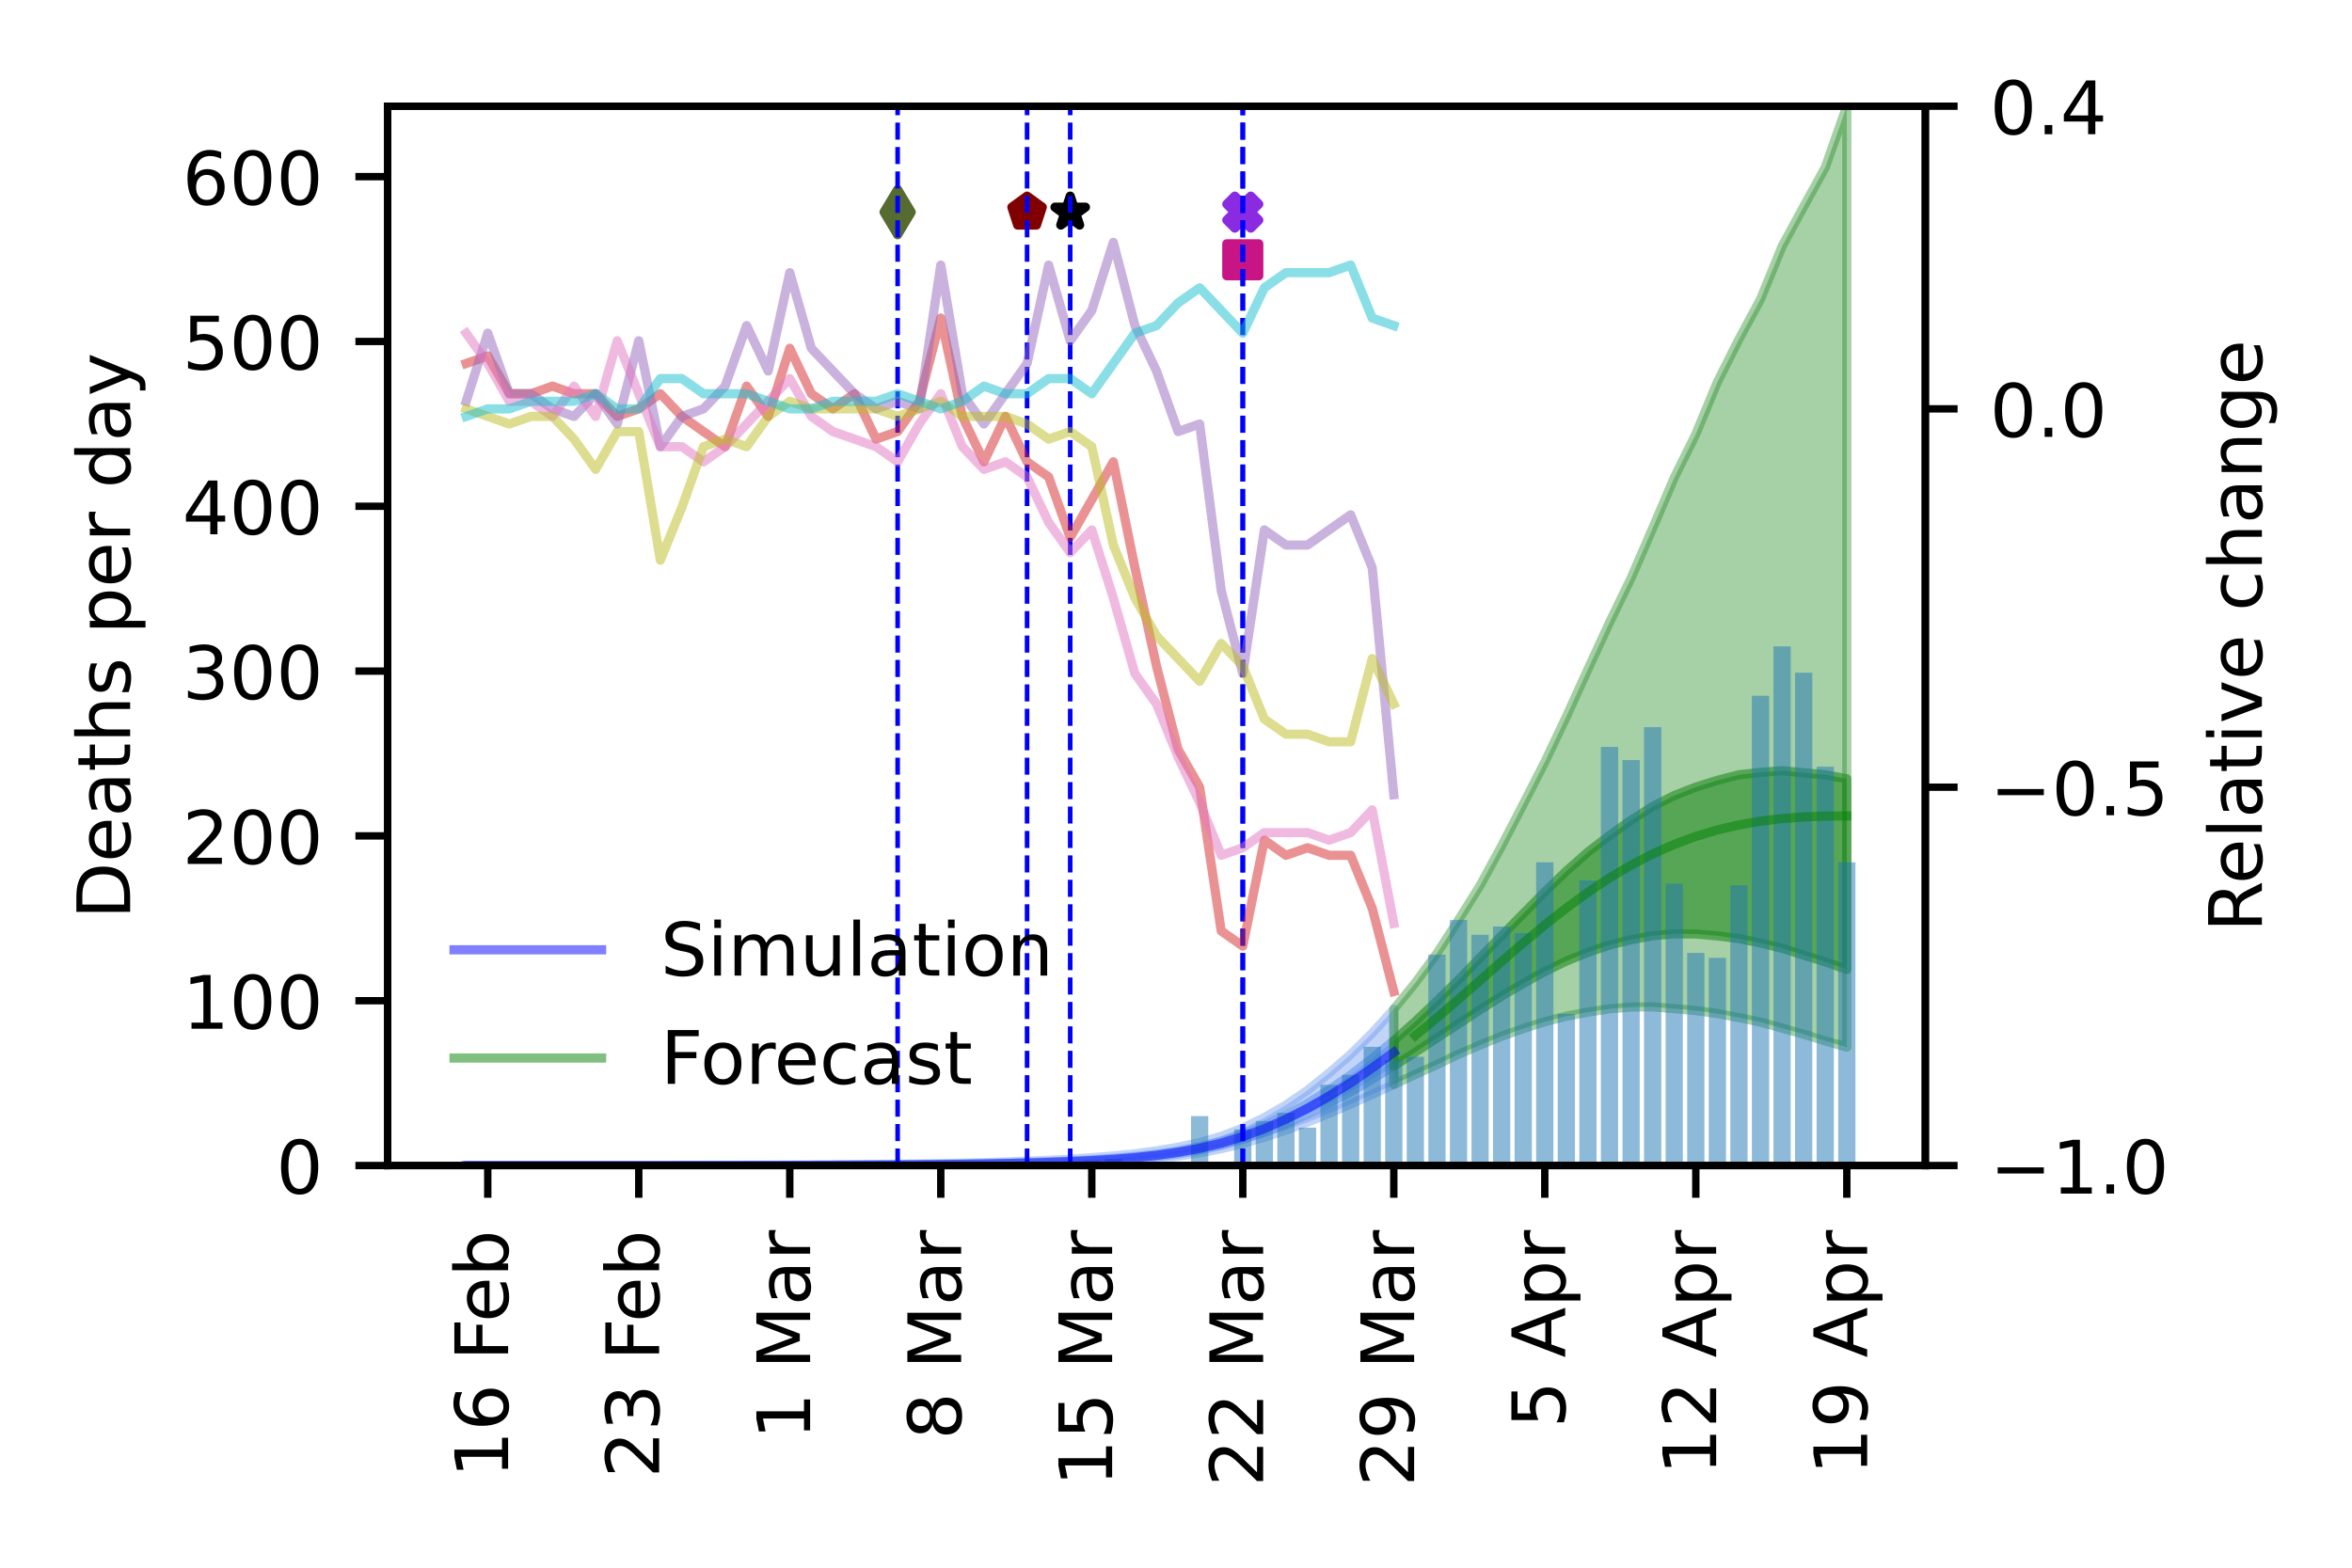 <?xml version="1.0" encoding="utf-8" standalone="no"?>
<!DOCTYPE svg PUBLIC "-//W3C//DTD SVG 1.1//EN"
  "http://www.w3.org/Graphics/SVG/1.1/DTD/svg11.dtd">
<!-- Created with matplotlib (https://matplotlib.org/) -->
<svg height="170.079pt" version="1.1" viewBox="0 0 255.118 170.079" width="255.118pt" xmlns="http://www.w3.org/2000/svg" xmlns:xlink="http://www.w3.org/1999/xlink">
 <defs>
  <style type="text/css">
*{stroke-linecap:butt;stroke-linejoin:round;}
  </style>
 </defs>
 <g id="figure_1">
  <g id="patch_1">
   <path d="M 0 170.079 
L 255.118 170.079 
L 255.118 0 
L 0 0 
z
" style="fill:#ffffff;"/>
  </g>
  <g id="axes_1">
   <g id="patch_2">
    <path d="M 42.05 126.449 
L 208.838 126.449 
L 208.838 11.52 
L 42.05 11.52 
z
" style="fill:#ffffff;"/>
   </g>
   <g id="PolyCollection_1">
    <defs>
     <path d="M 50.567 -43.63 
L 50.567 -43.63 
L 52.907 -43.63 
L 55.247 -43.63 
L 57.587 -43.63 
L 59.927 -43.63 
L 62.267 -43.63 
L 64.607 -43.63 
L 66.947 -43.63 
L 69.286 -43.631 
L 71.626 -43.631 
L 73.966 -43.631 
L 76.306 -43.632 
L 78.646 -43.632 
L 80.986 -43.633 
L 83.326 -43.634 
L 85.666 -43.635 
L 88.006 -43.637 
L 90.346 -43.639 
L 92.685 -43.642 
L 95.025 -43.647 
L 97.365 -43.653 
L 99.705 -43.661 
L 102.045 -43.671 
L 104.385 -43.685 
L 106.725 -43.704 
L 109.065 -43.728 
L 111.405 -43.761 
L 113.745 -43.805 
L 116.084 -43.861 
L 118.424 -43.938 
L 120.764 -44.04 
L 123.104 -44.183 
L 125.444 -44.375 
L 127.784 -44.647 
L 130.124 -45.002 
L 132.464 -45.456 
L 134.804 -46.027 
L 137.144 -46.7 
L 139.483 -47.472 
L 141.823 -48.333 
L 144.163 -49.29 
L 146.503 -50.293 
L 148.843 -51.356 
L 151.183 -52.423 
L 151.183 -60.584 
L 151.183 -60.584 
L 148.843 -58.004 
L 146.503 -55.692 
L 144.163 -53.661 
L 141.823 -51.788 
L 139.483 -50.194 
L 137.144 -48.833 
L 134.804 -47.692 
L 132.464 -46.797 
L 130.124 -46.124 
L 127.784 -45.615 
L 125.444 -45.221 
L 123.104 -44.909 
L 120.764 -44.669 
L 118.424 -44.481 
L 116.084 -44.324 
L 113.745 -44.2 
L 111.405 -44.102 
L 109.065 -44.019 
L 106.725 -43.949 
L 104.385 -43.893 
L 102.045 -43.845 
L 99.705 -43.806 
L 97.365 -43.774 
L 95.025 -43.748 
L 92.685 -43.726 
L 90.346 -43.709 
L 88.006 -43.694 
L 85.666 -43.682 
L 83.326 -43.672 
L 80.986 -43.663 
L 78.646 -43.656 
L 76.306 -43.65 
L 73.966 -43.645 
L 71.626 -43.64 
L 69.286 -43.637 
L 66.947 -43.635 
L 64.607 -43.633 
L 62.267 -43.631 
L 59.927 -43.631 
L 57.587 -43.63 
L 55.247 -43.63 
L 52.907 -43.63 
L 50.567 -43.63 
z
" id="m528a146e9a" style="stroke:#6495ed;stroke-opacity:0.4;"/>
    </defs>
    <g clip-path="url(#pc5983ab93c)">
     <use style="fill:#6495ed;fill-opacity:0.4;stroke:#6495ed;stroke-opacity:0.4;" x="0" xlink:href="#m528a146e9a" y="170.079"/>
    </g>
   </g>
   <g id="PolyCollection_2">
    <defs>
     <path d="M 50.567 -43.63 
L 50.567 -43.63 
L 52.907 -43.63 
L 55.247 -43.63 
L 57.587 -43.63 
L 59.927 -43.63 
L 62.267 -43.63 
L 64.607 -43.631 
L 66.947 -43.631 
L 69.286 -43.631 
L 71.626 -43.632 
L 73.966 -43.633 
L 76.306 -43.634 
L 78.646 -43.635 
L 80.986 -43.637 
L 83.326 -43.639 
L 85.666 -43.642 
L 88.006 -43.646 
L 90.346 -43.65 
L 92.685 -43.656 
L 95.025 -43.664 
L 97.365 -43.674 
L 99.705 -43.687 
L 102.045 -43.704 
L 104.385 -43.725 
L 106.725 -43.753 
L 109.065 -43.788 
L 111.405 -43.834 
L 113.745 -43.893 
L 116.084 -43.968 
L 118.424 -44.065 
L 120.764 -44.192 
L 123.104 -44.36 
L 125.444 -44.588 
L 127.784 -44.892 
L 130.124 -45.3 
L 132.464 -45.815 
L 134.804 -46.472 
L 137.144 -47.256 
L 139.483 -48.172 
L 141.823 -49.221 
L 144.163 -50.379 
L 146.503 -51.629 
L 148.843 -52.987 
L 151.183 -54.428 
L 151.183 -57.177 
L 151.183 -57.177 
L 148.843 -55.257 
L 146.503 -53.455 
L 144.163 -51.827 
L 141.823 -50.373 
L 139.483 -49.085 
L 137.144 -47.965 
L 134.804 -47.022 
L 132.464 -46.265 
L 130.124 -45.673 
L 127.784 -45.21 
L 125.444 -44.862 
L 123.104 -44.599 
L 120.764 -44.398 
L 118.424 -44.244 
L 116.084 -44.121 
L 113.745 -44.024 
L 111.405 -43.945 
L 109.065 -43.883 
L 106.725 -43.832 
L 104.385 -43.792 
L 102.045 -43.759 
L 99.705 -43.733 
L 97.365 -43.712 
L 95.025 -43.695 
L 92.685 -43.682 
L 90.346 -43.671 
L 88.006 -43.663 
L 85.666 -43.656 
L 83.326 -43.651 
L 80.986 -43.646 
L 78.646 -43.642 
L 76.306 -43.639 
L 73.966 -43.637 
L 71.626 -43.635 
L 69.286 -43.633 
L 66.947 -43.632 
L 64.607 -43.631 
L 62.267 -43.631 
L 59.927 -43.63 
L 57.587 -43.63 
L 55.247 -43.63 
L 52.907 -43.63 
L 50.567 -43.63 
z
" id="ma6f7708334" style="stroke:#6495ed;stroke-opacity:0.6;"/>
    </defs>
    <g clip-path="url(#pc5983ab93c)">
     <use style="fill:#6495ed;fill-opacity:0.6;stroke:#6495ed;stroke-opacity:0.6;" x="0" xlink:href="#ma6f7708334" y="170.079"/>
    </g>
   </g>
   <g id="PolyCollection_3">
    <defs>
     <path d="M 151.183 -60.584 
L 151.183 -52.423 
L 153.523 -53.519 
L 155.863 -54.576 
L 158.203 -55.705 
L 160.543 -56.705 
L 162.882 -57.655 
L 165.222 -58.493 
L 167.562 -59.232 
L 169.902 -59.837 
L 172.242 -60.267 
L 174.582 -60.635 
L 176.922 -60.823 
L 179.262 -60.85 
L 181.602 -60.643 
L 183.942 -60.443 
L 186.281 -60.124 
L 188.621 -59.672 
L 190.961 -59.189 
L 193.301 -58.54 
L 195.641 -57.875 
L 197.981 -57.15 
L 200.321 -56.472 
L 200.321 -158.559 
L 200.321 -158.559 
L 197.981 -151.912 
L 195.641 -147.661 
L 193.301 -143.348 
L 190.961 -137.615 
L 188.621 -133.277 
L 186.281 -128.626 
L 183.942 -122.982 
L 181.602 -118.246 
L 179.262 -112.766 
L 176.922 -107.361 
L 174.582 -102.54 
L 172.242 -97.472 
L 169.902 -92.332 
L 167.562 -87.396 
L 165.222 -82.827 
L 162.882 -78.308 
L 160.543 -74.007 
L 158.203 -70.268 
L 155.863 -66.645 
L 153.523 -63.463 
L 151.183 -60.584 
z
" id="m2ee51c3cb5" style="stroke:#228b22;stroke-opacity:0.4;"/>
    </defs>
    <g clip-path="url(#pc5983ab93c)">
     <use style="fill:#228b22;fill-opacity:0.4;stroke:#228b22;stroke-opacity:0.4;" x="0" xlink:href="#m2ee51c3cb5" y="170.079"/>
    </g>
   </g>
   <g id="PolyCollection_4">
    <defs>
     <path d="M 151.183 -57.177 
L 151.183 -54.428 
L 153.523 -55.929 
L 155.863 -57.467 
L 158.203 -58.999 
L 160.543 -60.539 
L 162.882 -62.016 
L 165.222 -63.382 
L 167.562 -64.677 
L 169.902 -65.817 
L 172.242 -66.761 
L 174.582 -67.555 
L 176.922 -68.129 
L 179.262 -68.562 
L 181.602 -68.772 
L 183.942 -68.753 
L 186.281 -68.547 
L 188.621 -68.248 
L 190.961 -67.774 
L 193.301 -67.201 
L 195.641 -66.454 
L 197.981 -65.734 
L 200.321 -64.901 
L 200.321 -85.592 
L 200.321 -85.592 
L 197.981 -86.017 
L 195.641 -86.237 
L 193.301 -86.462 
L 190.961 -86.281 
L 188.621 -86.025 
L 186.281 -85.42 
L 183.942 -84.686 
L 181.602 -83.773 
L 179.262 -82.579 
L 176.922 -81.104 
L 174.582 -79.442 
L 172.242 -77.643 
L 169.902 -75.578 
L 167.562 -73.321 
L 165.222 -70.95 
L 162.882 -68.576 
L 160.543 -66.178 
L 158.203 -63.772 
L 155.863 -61.478 
L 153.523 -59.261 
L 151.183 -57.177 
z
" id="mf639e495dc" style="stroke:#228b22;stroke-opacity:0.6;"/>
    </defs>
    <g clip-path="url(#pc5983ab93c)">
     <use style="fill:#228b22;fill-opacity:0.6;stroke:#228b22;stroke-opacity:0.6;" x="0" xlink:href="#mf639e495dc" y="170.079"/>
    </g>
   </g>
   <g id="PathCollection_1">
    <defs>
     <path d="M -0.866 1.732 
L 0 0.866 
L 0.866 1.732 
L 1.732 0.866 
L 0.866 0 
L 1.732 -0.866 
L 0.866 -1.732 
L 0 -0.866 
L -0.866 -1.732 
L -1.732 -0.866 
L -0.866 0 
L -1.732 0.866 
z
" id="md5bd7c14bd" style="stroke:#8a2be2;"/>
    </defs>
    <g clip-path="url(#pc5983ab93c)">
     <use style="fill:#8a2be2;stroke:#8a2be2;" x="134.804" xlink:href="#md5bd7c14bd" y="23.013"/>
    </g>
   </g>
   <g id="PathCollection_2">
    <defs>
     <path d="M 0 -1.732 
L -0.389 -0.535 
L -1.647 -0.535 
L -0.629 0.204 
L -1.018 1.401 
L -0 0.662 
L 1.018 1.401 
L 0.629 0.204 
L 1.647 -0.535 
L 0.389 -0.535 
z
" id="me3cb78ef6f" style="stroke:#000000;"/>
    </defs>
    <g clip-path="url(#pc5983ab93c)">
     <use style="stroke:#000000;" x="116.084" xlink:href="#me3cb78ef6f" y="23.013"/>
    </g>
   </g>
   <g id="PathCollection_3">
    <defs>
     <path d="M -1.732 1.732 
L 1.732 1.732 
L 1.732 -1.732 
L -1.732 -1.732 
z
" id="mec55d3d45b" style="stroke:#c71585;"/>
    </defs>
    <g clip-path="url(#pc5983ab93c)">
     <use style="fill:#c71585;stroke:#c71585;" x="134.804" xlink:href="#mec55d3d45b" y="28.185"/>
    </g>
   </g>
   <g id="PathCollection_4">
    <defs>
     <path d="M 0 -1.732 
L -1.647 -0.535 
L -1.018 1.401 
L 1.018 1.401 
L 1.647 -0.535 
z
" id="m89afcd08a5" style="stroke:#800000;"/>
    </defs>
    <g clip-path="url(#pc5983ab93c)">
     <use style="fill:#800000;stroke:#800000;" x="111.405" xlink:href="#m89afcd08a5" y="23.013"/>
    </g>
   </g>
   <g id="PathCollection_5">
    <defs>
     <path d="M -0 2.449 
L 1.47 0 
L 0 -2.449 
L -1.47 -0 
z
" id="m6512e64275" style="stroke:#556b2f;"/>
    </defs>
    <g clip-path="url(#pc5983ab93c)">
     <use style="fill:#556b2f;stroke:#556b2f;" x="97.365" xlink:href="#m6512e64275" y="23.013"/>
    </g>
   </g>
   <g id="patch_3">
    <path clip-path="url(#pc5983ab93c)" d="M 49.631 126.449 
L 51.503 126.449 
L 51.503 126.449 
L 49.631 126.449 
z
" style="fill:#1f77b4;opacity:0.5;"/>
   </g>
   <g id="patch_4">
    <path clip-path="url(#pc5983ab93c)" d="M 51.971 126.449 
L 53.843 126.449 
L 53.843 126.449 
L 51.971 126.449 
z
" style="fill:#1f77b4;opacity:0.5;"/>
   </g>
   <g id="patch_5">
    <path clip-path="url(#pc5983ab93c)" d="M 54.311 126.449 
L 56.183 126.449 
L 56.183 126.449 
L 54.311 126.449 
z
" style="fill:#1f77b4;opacity:0.5;"/>
   </g>
   <g id="patch_6">
    <path clip-path="url(#pc5983ab93c)" d="M 56.651 126.449 
L 58.523 126.449 
L 58.523 126.449 
L 56.651 126.449 
z
" style="fill:#1f77b4;opacity:0.5;"/>
   </g>
   <g id="patch_7">
    <path clip-path="url(#pc5983ab93c)" d="M 58.991 126.449 
L 60.863 126.449 
L 60.863 126.449 
L 58.991 126.449 
z
" style="fill:#1f77b4;opacity:0.5;"/>
   </g>
   <g id="patch_8">
    <path clip-path="url(#pc5983ab93c)" d="M 61.331 126.449 
L 63.203 126.449 
L 63.203 126.449 
L 61.331 126.449 
z
" style="fill:#1f77b4;opacity:0.5;"/>
   </g>
   <g id="patch_9">
    <path clip-path="url(#pc5983ab93c)" d="M 63.671 126.449 
L 65.543 126.449 
L 65.543 126.449 
L 63.671 126.449 
z
" style="fill:#1f77b4;opacity:0.5;"/>
   </g>
   <g id="patch_10">
    <path clip-path="url(#pc5983ab93c)" d="M 66.011 126.449 
L 67.883 126.449 
L 67.883 126.449 
L 66.011 126.449 
z
" style="fill:#1f77b4;opacity:0.5;"/>
   </g>
   <g id="patch_11">
    <path clip-path="url(#pc5983ab93c)" d="M 68.35 126.449 
L 70.222 126.449 
L 70.222 126.449 
L 68.35 126.449 
z
" style="fill:#1f77b4;opacity:0.5;"/>
   </g>
   <g id="patch_12">
    <path clip-path="url(#pc5983ab93c)" d="M 70.69 126.449 
L 72.562 126.449 
L 72.562 126.449 
L 70.69 126.449 
z
" style="fill:#1f77b4;opacity:0.5;"/>
   </g>
   <g id="patch_13">
    <path clip-path="url(#pc5983ab93c)" d="M 73.03 126.449 
L 74.902 126.449 
L 74.902 126.449 
L 73.03 126.449 
z
" style="fill:#1f77b4;opacity:0.5;"/>
   </g>
   <g id="patch_14">
    <path clip-path="url(#pc5983ab93c)" d="M 75.37 126.449 
L 77.242 126.449 
L 77.242 126.449 
L 75.37 126.449 
z
" style="fill:#1f77b4;opacity:0.5;"/>
   </g>
   <g id="patch_15">
    <path clip-path="url(#pc5983ab93c)" d="M 77.71 126.449 
L 79.582 126.449 
L 79.582 126.449 
L 77.71 126.449 
z
" style="fill:#1f77b4;opacity:0.5;"/>
   </g>
   <g id="patch_16">
    <path clip-path="url(#pc5983ab93c)" d="M 80.05 126.449 
L 81.922 126.449 
L 81.922 126.449 
L 80.05 126.449 
z
" style="fill:#1f77b4;opacity:0.5;"/>
   </g>
   <g id="patch_17">
    <path clip-path="url(#pc5983ab93c)" d="M 82.39 126.449 
L 84.262 126.449 
L 84.262 126.449 
L 82.39 126.449 
z
" style="fill:#1f77b4;opacity:0.5;"/>
   </g>
   <g id="patch_18">
    <path clip-path="url(#pc5983ab93c)" d="M 84.73 126.449 
L 86.602 126.449 
L 86.602 126.449 
L 84.73 126.449 
z
" style="fill:#1f77b4;opacity:0.5;"/>
   </g>
   <g id="patch_19">
    <path clip-path="url(#pc5983ab93c)" d="M 87.07 126.449 
L 88.942 126.449 
L 88.942 126.449 
L 87.07 126.449 
z
" style="fill:#1f77b4;opacity:0.5;"/>
   </g>
   <g id="patch_20">
    <path clip-path="url(#pc5983ab93c)" d="M 89.41 126.449 
L 91.282 126.449 
L 91.282 126.449 
L 89.41 126.449 
z
" style="fill:#1f77b4;opacity:0.5;"/>
   </g>
   <g id="patch_21">
    <path clip-path="url(#pc5983ab93c)" d="M 91.749 126.449 
L 93.621 126.449 
L 93.621 126.449 
L 91.749 126.449 
z
" style="fill:#1f77b4;opacity:0.5;"/>
   </g>
   <g id="patch_22">
    <path clip-path="url(#pc5983ab93c)" d="M 94.089 126.449 
L 95.961 126.449 
L 95.961 126.449 
L 94.089 126.449 
z
" style="fill:#1f77b4;opacity:0.5;"/>
   </g>
   <g id="patch_23">
    <path clip-path="url(#pc5983ab93c)" d="M 96.429 126.449 
L 98.301 126.449 
L 98.301 126.449 
L 96.429 126.449 
z
" style="fill:#1f77b4;opacity:0.5;"/>
   </g>
   <g id="patch_24">
    <path clip-path="url(#pc5983ab93c)" d="M 98.769 126.449 
L 100.641 126.449 
L 100.641 126.449 
L 98.769 126.449 
z
" style="fill:#1f77b4;opacity:0.5;"/>
   </g>
   <g id="patch_25">
    <path clip-path="url(#pc5983ab93c)" d="M 101.109 126.449 
L 102.981 126.449 
L 102.981 126.449 
L 101.109 126.449 
z
" style="fill:#1f77b4;opacity:0.5;"/>
   </g>
   <g id="patch_26">
    <path clip-path="url(#pc5983ab93c)" d="M 103.449 126.449 
L 105.321 126.449 
L 105.321 126.449 
L 103.449 126.449 
z
" style="fill:#1f77b4;opacity:0.5;"/>
   </g>
   <g id="patch_27">
    <path clip-path="url(#pc5983ab93c)" d="M 105.789 126.449 
L 107.661 126.449 
L 107.661 126.091 
L 105.789 126.091 
z
" style="fill:#1f77b4;opacity:0.5;"/>
   </g>
   <g id="patch_28">
    <path clip-path="url(#pc5983ab93c)" d="M 108.129 126.449 
L 110.001 126.449 
L 110.001 126.449 
L 108.129 126.449 
z
" style="fill:#1f77b4;opacity:0.5;"/>
   </g>
   <g id="patch_29">
    <path clip-path="url(#pc5983ab93c)" d="M 110.469 126.449 
L 112.341 126.449 
L 112.341 126.27 
L 110.469 126.27 
z
" style="fill:#1f77b4;opacity:0.5;"/>
   </g>
   <g id="patch_30">
    <path clip-path="url(#pc5983ab93c)" d="M 112.809 126.449 
L 114.681 126.449 
L 114.681 126.091 
L 112.809 126.091 
z
" style="fill:#1f77b4;opacity:0.5;"/>
   </g>
   <g id="patch_31">
    <path clip-path="url(#pc5983ab93c)" d="M 115.148 126.449 
L 117.02 126.449 
L 117.02 126.449 
L 115.148 126.449 
z
" style="fill:#1f77b4;opacity:0.5;"/>
   </g>
   <g id="patch_32">
    <path clip-path="url(#pc5983ab93c)" d="M 117.488 126.449 
L 119.36 126.449 
L 119.36 125.912 
L 117.488 125.912 
z
" style="fill:#1f77b4;opacity:0.5;"/>
   </g>
   <g id="patch_33">
    <path clip-path="url(#pc5983ab93c)" d="M 119.828 126.449 
L 121.7 126.449 
L 121.7 125.734 
L 119.828 125.734 
z
" style="fill:#1f77b4;opacity:0.5;"/>
   </g>
   <g id="patch_34">
    <path clip-path="url(#pc5983ab93c)" d="M 122.168 126.449 
L 124.04 126.449 
L 124.04 126.27 
L 122.168 126.27 
z
" style="fill:#1f77b4;opacity:0.5;"/>
   </g>
   <g id="patch_35">
    <path clip-path="url(#pc5983ab93c)" d="M 124.508 126.449 
L 126.38 126.449 
L 126.38 126.449 
L 124.508 126.449 
z
" style="fill:#1f77b4;opacity:0.5;"/>
   </g>
   <g id="patch_36">
    <path clip-path="url(#pc5983ab93c)" d="M 126.848 126.449 
L 128.72 126.449 
L 128.72 126.449 
L 126.848 126.449 
z
" style="fill:#1f77b4;opacity:0.5;"/>
   </g>
   <g id="patch_37">
    <path clip-path="url(#pc5983ab93c)" d="M 129.188 126.449 
L 131.06 126.449 
L 131.06 121.085 
L 129.188 121.085 
z
" style="fill:#1f77b4;opacity:0.5;"/>
   </g>
   <g id="patch_38">
    <path clip-path="url(#pc5983ab93c)" d="M 131.528 126.449 
L 133.4 126.449 
L 133.4 126.091 
L 131.528 126.091 
z
" style="fill:#1f77b4;opacity:0.5;"/>
   </g>
   <g id="patch_39">
    <path clip-path="url(#pc5983ab93c)" d="M 133.868 126.449 
L 135.74 126.449 
L 135.74 122.515 
L 133.868 122.515 
z
" style="fill:#1f77b4;opacity:0.5;"/>
   </g>
   <g id="patch_40">
    <path clip-path="url(#pc5983ab93c)" d="M 136.208 126.449 
L 138.08 126.449 
L 138.08 121.621 
L 136.208 121.621 
z
" style="fill:#1f77b4;opacity:0.5;"/>
   </g>
   <g id="patch_41">
    <path clip-path="url(#pc5983ab93c)" d="M 138.547 126.449 
L 140.419 126.449 
L 140.419 120.727 
L 138.547 120.727 
z
" style="fill:#1f77b4;opacity:0.5;"/>
   </g>
   <g id="patch_42">
    <path clip-path="url(#pc5983ab93c)" d="M 140.887 126.449 
L 142.759 126.449 
L 142.759 122.336 
L 140.887 122.336 
z
" style="fill:#1f77b4;opacity:0.5;"/>
   </g>
   <g id="patch_43">
    <path clip-path="url(#pc5983ab93c)" d="M 143.227 126.449 
L 145.099 126.449 
L 145.099 117.687 
L 143.227 117.687 
z
" style="fill:#1f77b4;opacity:0.5;"/>
   </g>
   <g id="patch_44">
    <path clip-path="url(#pc5983ab93c)" d="M 145.567 126.449 
L 147.439 126.449 
L 147.439 116.614 
L 145.567 116.614 
z
" style="fill:#1f77b4;opacity:0.5;"/>
   </g>
   <g id="patch_45">
    <path clip-path="url(#pc5983ab93c)" d="M 147.907 126.449 
L 149.779 126.449 
L 149.779 113.575 
L 147.907 113.575 
z
" style="fill:#1f77b4;opacity:0.5;"/>
   </g>
   <g id="patch_46">
    <path clip-path="url(#pc5983ab93c)" d="M 150.247 126.449 
L 152.119 126.449 
L 152.119 115.005 
L 150.247 115.005 
z
" style="fill:#1f77b4;opacity:0.5;"/>
   </g>
   <g id="patch_47">
    <path clip-path="url(#pc5983ab93c)" d="M 152.587 126.449 
L 154.459 126.449 
L 154.459 114.647 
L 152.587 114.647 
z
" style="fill:#1f77b4;opacity:0.5;"/>
   </g>
   <g id="patch_48">
    <path clip-path="url(#pc5983ab93c)" d="M 154.927 126.449 
L 156.799 126.449 
L 156.799 103.561 
L 154.927 103.561 
z
" style="fill:#1f77b4;opacity:0.5;"/>
   </g>
   <g id="patch_49">
    <path clip-path="url(#pc5983ab93c)" d="M 157.267 126.449 
L 159.139 126.449 
L 159.139 99.806 
L 157.267 99.806 
z
" style="fill:#1f77b4;opacity:0.5;"/>
   </g>
   <g id="patch_50">
    <path clip-path="url(#pc5983ab93c)" d="M 159.607 126.449 
L 161.479 126.449 
L 161.479 101.416 
L 159.607 101.416 
z
" style="fill:#1f77b4;opacity:0.5;"/>
   </g>
   <g id="patch_51">
    <path clip-path="url(#pc5983ab93c)" d="M 161.947 126.449 
L 163.818 126.449 
L 163.818 100.522 
L 161.947 100.522 
z
" style="fill:#1f77b4;opacity:0.5;"/>
   </g>
   <g id="patch_52">
    <path clip-path="url(#pc5983ab93c)" d="M 164.286 126.449 
L 166.158 126.449 
L 166.158 101.237 
L 164.286 101.237 
z
" style="fill:#1f77b4;opacity:0.5;"/>
   </g>
   <g id="patch_53">
    <path clip-path="url(#pc5983ab93c)" d="M 166.626 126.449 
L 168.498 126.449 
L 168.498 93.548 
L 166.626 93.548 
z
" style="fill:#1f77b4;opacity:0.5;"/>
   </g>
   <g id="patch_54">
    <path clip-path="url(#pc5983ab93c)" d="M 168.966 126.449 
L 170.838 126.449 
L 170.838 109.998 
L 168.966 109.998 
z
" style="fill:#1f77b4;opacity:0.5;"/>
   </g>
   <g id="patch_55">
    <path clip-path="url(#pc5983ab93c)" d="M 171.306 126.449 
L 173.178 126.449 
L 173.178 95.515 
L 171.306 95.515 
z
" style="fill:#1f77b4;opacity:0.5;"/>
   </g>
   <g id="patch_56">
    <path clip-path="url(#pc5983ab93c)" d="M 173.646 126.449 
L 175.518 126.449 
L 175.518 81.032 
L 173.646 81.032 
z
" style="fill:#1f77b4;opacity:0.5;"/>
   </g>
   <g id="patch_57">
    <path clip-path="url(#pc5983ab93c)" d="M 175.986 126.449 
L 177.858 126.449 
L 177.858 82.462 
L 175.986 82.462 
z
" style="fill:#1f77b4;opacity:0.5;"/>
   </g>
   <g id="patch_58">
    <path clip-path="url(#pc5983ab93c)" d="M 178.326 126.449 
L 180.198 126.449 
L 180.198 78.886 
L 178.326 78.886 
z
" style="fill:#1f77b4;opacity:0.5;"/>
   </g>
   <g id="patch_59">
    <path clip-path="url(#pc5983ab93c)" d="M 180.666 126.449 
L 182.538 126.449 
L 182.538 95.873 
L 180.666 95.873 
z
" style="fill:#1f77b4;opacity:0.5;"/>
   </g>
   <g id="patch_60">
    <path clip-path="url(#pc5983ab93c)" d="M 183.006 126.449 
L 184.878 126.449 
L 184.878 103.383 
L 183.006 103.383 
z
" style="fill:#1f77b4;opacity:0.5;"/>
   </g>
   <g id="patch_61">
    <path clip-path="url(#pc5983ab93c)" d="M 185.346 126.449 
L 187.217 126.449 
L 187.217 103.919 
L 185.346 103.919 
z
" style="fill:#1f77b4;opacity:0.5;"/>
   </g>
   <g id="patch_62">
    <path clip-path="url(#pc5983ab93c)" d="M 187.685 126.449 
L 189.557 126.449 
L 189.557 96.051 
L 187.685 96.051 
z
" style="fill:#1f77b4;opacity:0.5;"/>
   </g>
   <g id="patch_63">
    <path clip-path="url(#pc5983ab93c)" d="M 190.025 126.449 
L 191.897 126.449 
L 191.897 75.488 
L 190.025 75.488 
z
" style="fill:#1f77b4;opacity:0.5;"/>
   </g>
   <g id="patch_64">
    <path clip-path="url(#pc5983ab93c)" d="M 192.365 126.449 
L 194.237 126.449 
L 194.237 70.124 
L 192.365 70.124 
z
" style="fill:#1f77b4;opacity:0.5;"/>
   </g>
   <g id="patch_65">
    <path clip-path="url(#pc5983ab93c)" d="M 194.705 126.449 
L 196.577 126.449 
L 196.577 72.985 
L 194.705 72.985 
z
" style="fill:#1f77b4;opacity:0.5;"/>
   </g>
   <g id="patch_66">
    <path clip-path="url(#pc5983ab93c)" d="M 197.045 126.449 
L 198.917 126.449 
L 198.917 83.177 
L 197.045 83.177 
z
" style="fill:#1f77b4;opacity:0.5;"/>
   </g>
   <g id="patch_67">
    <path clip-path="url(#pc5983ab93c)" d="M 199.385 126.449 
L 201.257 126.449 
L 201.257 93.548 
L 199.385 93.548 
z
" style="fill:#1f77b4;opacity:0.5;"/>
   </g>
   <g id="matplotlib.axis_1">
    <g id="xtick_1">
     <g id="line2d_1">
      <defs>
       <path d="M 0 0 
L 0 3.5 
" id="m0b8a407bb5" style="stroke:#000000;stroke-width:0.8;"/>
      </defs>
      <g>
       <use style="stroke:#000000;stroke-width:0.8;" x="200.321" xlink:href="#m0b8a407bb5" y="126.449"/>
      </g>
     </g>
     <g id="text_1">
      <!-- 19 Apr -->
      <defs>
       <path d="M 12.406 8.297 
L 28.516 8.297 
L 28.516 63.922 
L 10.984 60.406 
L 10.984 69.391 
L 28.422 72.906 
L 38.281 72.906 
L 38.281 8.297 
L 54.391 8.297 
L 54.391 0 
L 12.406 0 
z
" id="DejaVuSans-49"/>
       <path d="M 10.984 1.516 
L 10.984 10.5 
Q 14.703 8.734 18.5 7.812 
Q 22.312 6.891 25.984 6.891 
Q 35.75 6.891 40.891 13.453 
Q 46.047 20.016 46.781 33.406 
Q 43.953 29.203 39.594 26.953 
Q 35.25 24.703 29.984 24.703 
Q 19.047 24.703 12.672 31.312 
Q 6.297 37.938 6.297 49.422 
Q 6.297 60.641 12.938 67.422 
Q 19.578 74.219 30.609 74.219 
Q 43.266 74.219 49.922 64.516 
Q 56.594 54.828 56.594 36.375 
Q 56.594 19.141 48.406 8.859 
Q 40.234 -1.422 26.422 -1.422 
Q 22.703 -1.422 18.891 -0.688 
Q 15.094 0.047 10.984 1.516 
z
M 30.609 32.422 
Q 37.25 32.422 41.125 36.953 
Q 45.016 41.5 45.016 49.422 
Q 45.016 57.281 41.125 61.844 
Q 37.25 66.406 30.609 66.406 
Q 23.969 66.406 20.094 61.844 
Q 16.219 57.281 16.219 49.422 
Q 16.219 41.5 20.094 36.953 
Q 23.969 32.422 30.609 32.422 
z
" id="DejaVuSans-57"/>
       <path id="DejaVuSans-32"/>
       <path d="M 34.188 63.188 
L 20.797 26.906 
L 47.609 26.906 
z
M 28.609 72.906 
L 39.797 72.906 
L 67.578 0 
L 57.328 0 
L 50.688 18.703 
L 17.828 18.703 
L 11.188 0 
L 0.781 0 
z
" id="DejaVuSans-65"/>
       <path d="M 18.109 8.203 
L 18.109 -20.797 
L 9.078 -20.797 
L 9.078 54.688 
L 18.109 54.688 
L 18.109 46.391 
Q 20.953 51.266 25.266 53.625 
Q 29.594 56 35.594 56 
Q 45.562 56 51.781 48.094 
Q 58.016 40.188 58.016 27.297 
Q 58.016 14.406 51.781 6.484 
Q 45.562 -1.422 35.594 -1.422 
Q 29.594 -1.422 25.266 0.953 
Q 20.953 3.328 18.109 8.203 
z
M 48.688 27.297 
Q 48.688 37.203 44.609 42.844 
Q 40.531 48.484 33.406 48.484 
Q 26.266 48.484 22.188 42.844 
Q 18.109 37.203 18.109 27.297 
Q 18.109 17.391 22.188 11.75 
Q 26.266 6.109 33.406 6.109 
Q 40.531 6.109 44.609 11.75 
Q 48.688 17.391 48.688 27.297 
z
" id="DejaVuSans-112"/>
       <path d="M 41.109 46.297 
Q 39.594 47.172 37.812 47.578 
Q 36.031 48 33.891 48 
Q 26.266 48 22.188 43.047 
Q 18.109 38.094 18.109 28.812 
L 18.109 0 
L 9.078 0 
L 9.078 54.688 
L 18.109 54.688 
L 18.109 46.188 
Q 20.953 51.172 25.484 53.578 
Q 30.031 56 36.531 56 
Q 37.453 56 38.578 55.875 
Q 39.703 55.766 41.062 55.516 
z
" id="DejaVuSans-114"/>
      </defs>
      <g transform="translate(202.528 160.011)rotate(-90)scale(0.08 -0.08)">
       <use xlink:href="#DejaVuSans-49"/>
       <use x="63.623" xlink:href="#DejaVuSans-57"/>
       <use x="127.246" xlink:href="#DejaVuSans-32"/>
       <use x="159.033" xlink:href="#DejaVuSans-65"/>
       <use x="227.441" xlink:href="#DejaVuSans-112"/>
       <use x="290.918" xlink:href="#DejaVuSans-114"/>
      </g>
     </g>
    </g>
    <g id="xtick_2">
     <g id="line2d_2">
      <g>
       <use style="stroke:#000000;stroke-width:0.8;" x="183.942" xlink:href="#m0b8a407bb5" y="126.449"/>
      </g>
     </g>
     <g id="text_2">
      <!-- 12 Apr -->
      <defs>
       <path d="M 19.188 8.297 
L 53.609 8.297 
L 53.609 0 
L 7.328 0 
L 7.328 8.297 
Q 12.938 14.109 22.625 23.891 
Q 32.328 33.688 34.812 36.531 
Q 39.547 41.844 41.422 45.531 
Q 43.312 49.219 43.312 52.781 
Q 43.312 58.594 39.234 62.25 
Q 35.156 65.922 28.609 65.922 
Q 23.969 65.922 18.812 64.312 
Q 13.672 62.703 7.812 59.422 
L 7.812 69.391 
Q 13.766 71.781 18.938 73 
Q 24.125 74.219 28.422 74.219 
Q 39.75 74.219 46.484 68.547 
Q 53.219 62.891 53.219 53.422 
Q 53.219 48.922 51.531 44.891 
Q 49.859 40.875 45.406 35.406 
Q 44.188 33.984 37.641 27.219 
Q 31.109 20.453 19.188 8.297 
z
" id="DejaVuSans-50"/>
      </defs>
      <g transform="translate(186.149 160.011)rotate(-90)scale(0.08 -0.08)">
       <use xlink:href="#DejaVuSans-49"/>
       <use x="63.623" xlink:href="#DejaVuSans-50"/>
       <use x="127.246" xlink:href="#DejaVuSans-32"/>
       <use x="159.033" xlink:href="#DejaVuSans-65"/>
       <use x="227.441" xlink:href="#DejaVuSans-112"/>
       <use x="290.918" xlink:href="#DejaVuSans-114"/>
      </g>
     </g>
    </g>
    <g id="xtick_3">
     <g id="line2d_3">
      <g>
       <use style="stroke:#000000;stroke-width:0.8;" x="167.562" xlink:href="#m0b8a407bb5" y="126.449"/>
      </g>
     </g>
     <g id="text_3">
      <!-- 5 Apr -->
      <defs>
       <path d="M 10.797 72.906 
L 49.516 72.906 
L 49.516 64.594 
L 19.828 64.594 
L 19.828 46.734 
Q 21.969 47.469 24.109 47.828 
Q 26.266 48.188 28.422 48.188 
Q 40.625 48.188 47.75 41.5 
Q 54.891 34.812 54.891 23.391 
Q 54.891 11.625 47.562 5.094 
Q 40.234 -1.422 26.906 -1.422 
Q 22.312 -1.422 17.547 -0.641 
Q 12.797 0.141 7.719 1.703 
L 7.719 11.625 
Q 12.109 9.234 16.797 8.062 
Q 21.484 6.891 26.703 6.891 
Q 35.156 6.891 40.078 11.328 
Q 45.016 15.766 45.016 23.391 
Q 45.016 31 40.078 35.438 
Q 35.156 39.891 26.703 39.891 
Q 22.75 39.891 18.812 39.016 
Q 14.891 38.141 10.797 36.281 
z
" id="DejaVuSans-53"/>
      </defs>
      <g transform="translate(169.77 154.921)rotate(-90)scale(0.08 -0.08)">
       <use xlink:href="#DejaVuSans-53"/>
       <use x="63.623" xlink:href="#DejaVuSans-32"/>
       <use x="95.41" xlink:href="#DejaVuSans-65"/>
       <use x="163.818" xlink:href="#DejaVuSans-112"/>
       <use x="227.295" xlink:href="#DejaVuSans-114"/>
      </g>
     </g>
    </g>
    <g id="xtick_4">
     <g id="line2d_4">
      <g>
       <use style="stroke:#000000;stroke-width:0.8;" x="151.183" xlink:href="#m0b8a407bb5" y="126.449"/>
      </g>
     </g>
     <g id="text_4">
      <!-- 29 Mar -->
      <defs>
       <path d="M 9.812 72.906 
L 24.516 72.906 
L 43.109 23.297 
L 61.812 72.906 
L 76.516 72.906 
L 76.516 0 
L 66.891 0 
L 66.891 64.016 
L 48.094 14.016 
L 38.188 14.016 
L 19.391 64.016 
L 19.391 0 
L 9.812 0 
z
" id="DejaVuSans-77"/>
       <path d="M 34.281 27.484 
Q 23.391 27.484 19.188 25 
Q 14.984 22.516 14.984 16.5 
Q 14.984 11.719 18.141 8.906 
Q 21.297 6.109 26.703 6.109 
Q 34.188 6.109 38.703 11.406 
Q 43.219 16.703 43.219 25.484 
L 43.219 27.484 
z
M 52.203 31.203 
L 52.203 0 
L 43.219 0 
L 43.219 8.297 
Q 40.141 3.328 35.547 0.953 
Q 30.953 -1.422 24.312 -1.422 
Q 15.922 -1.422 10.953 3.297 
Q 6 8.016 6 15.922 
Q 6 25.141 12.172 29.828 
Q 18.359 34.516 30.609 34.516 
L 43.219 34.516 
L 43.219 35.406 
Q 43.219 41.609 39.141 45 
Q 35.062 48.391 27.688 48.391 
Q 23 48.391 18.547 47.266 
Q 14.109 46.141 10.016 43.891 
L 10.016 52.203 
Q 14.938 54.109 19.578 55.047 
Q 24.219 56 28.609 56 
Q 40.484 56 46.344 49.844 
Q 52.203 43.703 52.203 31.203 
z
" id="DejaVuSans-97"/>
      </defs>
      <g transform="translate(153.39 161.265)rotate(-90)scale(0.08 -0.08)">
       <use xlink:href="#DejaVuSans-50"/>
       <use x="63.623" xlink:href="#DejaVuSans-57"/>
       <use x="127.246" xlink:href="#DejaVuSans-32"/>
       <use x="159.033" xlink:href="#DejaVuSans-77"/>
       <use x="245.312" xlink:href="#DejaVuSans-97"/>
       <use x="306.592" xlink:href="#DejaVuSans-114"/>
      </g>
     </g>
    </g>
    <g id="xtick_5">
     <g id="line2d_5">
      <g>
       <use style="stroke:#000000;stroke-width:0.8;" x="134.804" xlink:href="#m0b8a407bb5" y="126.449"/>
      </g>
     </g>
     <g id="text_5">
      <!-- 22 Mar -->
      <g transform="translate(137.011 161.265)rotate(-90)scale(0.08 -0.08)">
       <use xlink:href="#DejaVuSans-50"/>
       <use x="63.623" xlink:href="#DejaVuSans-50"/>
       <use x="127.246" xlink:href="#DejaVuSans-32"/>
       <use x="159.033" xlink:href="#DejaVuSans-77"/>
       <use x="245.312" xlink:href="#DejaVuSans-97"/>
       <use x="306.592" xlink:href="#DejaVuSans-114"/>
      </g>
     </g>
    </g>
    <g id="xtick_6">
     <g id="line2d_6">
      <g>
       <use style="stroke:#000000;stroke-width:0.8;" x="118.424" xlink:href="#m0b8a407bb5" y="126.449"/>
      </g>
     </g>
     <g id="text_6">
      <!-- 15 Mar -->
      <g transform="translate(120.632 161.265)rotate(-90)scale(0.08 -0.08)">
       <use xlink:href="#DejaVuSans-49"/>
       <use x="63.623" xlink:href="#DejaVuSans-53"/>
       <use x="127.246" xlink:href="#DejaVuSans-32"/>
       <use x="159.033" xlink:href="#DejaVuSans-77"/>
       <use x="245.312" xlink:href="#DejaVuSans-97"/>
       <use x="306.592" xlink:href="#DejaVuSans-114"/>
      </g>
     </g>
    </g>
    <g id="xtick_7">
     <g id="line2d_7">
      <g>
       <use style="stroke:#000000;stroke-width:0.8;" x="102.045" xlink:href="#m0b8a407bb5" y="126.449"/>
      </g>
     </g>
     <g id="text_7">
      <!-- 8 Mar -->
      <defs>
       <path d="M 31.781 34.625 
Q 24.75 34.625 20.719 30.859 
Q 16.703 27.094 16.703 20.516 
Q 16.703 13.922 20.719 10.156 
Q 24.75 6.391 31.781 6.391 
Q 38.812 6.391 42.859 10.172 
Q 46.922 13.969 46.922 20.516 
Q 46.922 27.094 42.891 30.859 
Q 38.875 34.625 31.781 34.625 
z
M 21.922 38.812 
Q 15.578 40.375 12.031 44.719 
Q 8.5 49.078 8.5 55.328 
Q 8.5 64.062 14.719 69.141 
Q 20.953 74.219 31.781 74.219 
Q 42.672 74.219 48.875 69.141 
Q 55.078 64.062 55.078 55.328 
Q 55.078 49.078 51.531 44.719 
Q 48 40.375 41.703 38.812 
Q 48.828 37.156 52.797 32.312 
Q 56.781 27.484 56.781 20.516 
Q 56.781 9.906 50.312 4.234 
Q 43.844 -1.422 31.781 -1.422 
Q 19.734 -1.422 13.25 4.234 
Q 6.781 9.906 6.781 20.516 
Q 6.781 27.484 10.781 32.312 
Q 14.797 37.156 21.922 38.812 
z
M 18.312 54.391 
Q 18.312 48.734 21.844 45.562 
Q 25.391 42.391 31.781 42.391 
Q 38.141 42.391 41.719 45.562 
Q 45.312 48.734 45.312 54.391 
Q 45.312 60.062 41.719 63.234 
Q 38.141 66.406 31.781 66.406 
Q 25.391 66.406 21.844 63.234 
Q 18.312 60.062 18.312 54.391 
z
" id="DejaVuSans-56"/>
      </defs>
      <g transform="translate(104.253 156.175)rotate(-90)scale(0.08 -0.08)">
       <use xlink:href="#DejaVuSans-56"/>
       <use x="63.623" xlink:href="#DejaVuSans-32"/>
       <use x="95.41" xlink:href="#DejaVuSans-77"/>
       <use x="181.689" xlink:href="#DejaVuSans-97"/>
       <use x="242.969" xlink:href="#DejaVuSans-114"/>
      </g>
     </g>
    </g>
    <g id="xtick_8">
     <g id="line2d_8">
      <g>
       <use style="stroke:#000000;stroke-width:0.8;" x="85.666" xlink:href="#m0b8a407bb5" y="126.449"/>
      </g>
     </g>
     <g id="text_8">
      <!-- 1 Mar -->
      <g transform="translate(87.873 156.175)rotate(-90)scale(0.08 -0.08)">
       <use xlink:href="#DejaVuSans-49"/>
       <use x="63.623" xlink:href="#DejaVuSans-32"/>
       <use x="95.41" xlink:href="#DejaVuSans-77"/>
       <use x="181.689" xlink:href="#DejaVuSans-97"/>
       <use x="242.969" xlink:href="#DejaVuSans-114"/>
      </g>
     </g>
    </g>
    <g id="xtick_9">
     <g id="line2d_9">
      <g>
       <use style="stroke:#000000;stroke-width:0.8;" x="69.286" xlink:href="#m0b8a407bb5" y="126.449"/>
      </g>
     </g>
     <g id="text_9">
      <!-- 23 Feb -->
      <defs>
       <path d="M 40.578 39.312 
Q 47.656 37.797 51.625 33 
Q 55.609 28.219 55.609 21.188 
Q 55.609 10.406 48.188 4.484 
Q 40.766 -1.422 27.094 -1.422 
Q 22.516 -1.422 17.656 -0.516 
Q 12.797 0.391 7.625 2.203 
L 7.625 11.719 
Q 11.719 9.328 16.594 8.109 
Q 21.484 6.891 26.812 6.891 
Q 36.078 6.891 40.938 10.547 
Q 45.797 14.203 45.797 21.188 
Q 45.797 27.641 41.281 31.266 
Q 36.766 34.906 28.719 34.906 
L 20.219 34.906 
L 20.219 43.016 
L 29.109 43.016 
Q 36.375 43.016 40.234 45.922 
Q 44.094 48.828 44.094 54.297 
Q 44.094 59.906 40.109 62.906 
Q 36.141 65.922 28.719 65.922 
Q 24.656 65.922 20.016 65.031 
Q 15.375 64.156 9.812 62.312 
L 9.812 71.094 
Q 15.438 72.656 20.344 73.438 
Q 25.25 74.219 29.594 74.219 
Q 40.828 74.219 47.359 69.109 
Q 53.906 64.016 53.906 55.328 
Q 53.906 49.266 50.438 45.094 
Q 46.969 40.922 40.578 39.312 
z
" id="DejaVuSans-51"/>
       <path d="M 9.812 72.906 
L 51.703 72.906 
L 51.703 64.594 
L 19.672 64.594 
L 19.672 43.109 
L 48.578 43.109 
L 48.578 34.812 
L 19.672 34.812 
L 19.672 0 
L 9.812 0 
z
" id="DejaVuSans-70"/>
       <path d="M 56.203 29.594 
L 56.203 25.203 
L 14.891 25.203 
Q 15.484 15.922 20.484 11.062 
Q 25.484 6.203 34.422 6.203 
Q 39.594 6.203 44.453 7.469 
Q 49.312 8.734 54.109 11.281 
L 54.109 2.781 
Q 49.266 0.734 44.188 -0.344 
Q 39.109 -1.422 33.891 -1.422 
Q 20.797 -1.422 13.156 6.188 
Q 5.516 13.812 5.516 26.812 
Q 5.516 40.234 12.766 48.109 
Q 20.016 56 32.328 56 
Q 43.359 56 49.781 48.891 
Q 56.203 41.797 56.203 29.594 
z
M 47.219 32.234 
Q 47.125 39.594 43.094 43.984 
Q 39.062 48.391 32.422 48.391 
Q 24.906 48.391 20.391 44.141 
Q 15.875 39.891 15.188 32.172 
z
" id="DejaVuSans-101"/>
       <path d="M 48.688 27.297 
Q 48.688 37.203 44.609 42.844 
Q 40.531 48.484 33.406 48.484 
Q 26.266 48.484 22.188 42.844 
Q 18.109 37.203 18.109 27.297 
Q 18.109 17.391 22.188 11.75 
Q 26.266 6.109 33.406 6.109 
Q 40.531 6.109 44.609 11.75 
Q 48.688 17.391 48.688 27.297 
z
M 18.109 46.391 
Q 20.953 51.266 25.266 53.625 
Q 29.594 56 35.594 56 
Q 45.562 56 51.781 48.094 
Q 58.016 40.188 58.016 27.297 
Q 58.016 14.406 51.781 6.484 
Q 45.562 -1.422 35.594 -1.422 
Q 29.594 -1.422 25.266 0.953 
Q 20.953 3.328 18.109 8.203 
L 18.109 0 
L 9.078 0 
L 9.078 75.984 
L 18.109 75.984 
z
" id="DejaVuSans-98"/>
      </defs>
      <g transform="translate(71.494 160.334)rotate(-90)scale(0.08 -0.08)">
       <use xlink:href="#DejaVuSans-50"/>
       <use x="63.623" xlink:href="#DejaVuSans-51"/>
       <use x="127.246" xlink:href="#DejaVuSans-32"/>
       <use x="159.033" xlink:href="#DejaVuSans-70"/>
       <use x="211.053" xlink:href="#DejaVuSans-101"/>
       <use x="272.576" xlink:href="#DejaVuSans-98"/>
      </g>
     </g>
    </g>
    <g id="xtick_10">
     <g id="line2d_10">
      <g>
       <use style="stroke:#000000;stroke-width:0.8;" x="52.907" xlink:href="#m0b8a407bb5" y="126.449"/>
      </g>
     </g>
     <g id="text_10">
      <!-- 16 Feb -->
      <defs>
       <path d="M 33.016 40.375 
Q 26.375 40.375 22.484 35.828 
Q 18.609 31.297 18.609 23.391 
Q 18.609 15.531 22.484 10.953 
Q 26.375 6.391 33.016 6.391 
Q 39.656 6.391 43.531 10.953 
Q 47.406 15.531 47.406 23.391 
Q 47.406 31.297 43.531 35.828 
Q 39.656 40.375 33.016 40.375 
z
M 52.594 71.297 
L 52.594 62.312 
Q 48.875 64.062 45.094 64.984 
Q 41.312 65.922 37.594 65.922 
Q 27.828 65.922 22.672 59.328 
Q 17.531 52.734 16.797 39.406 
Q 19.672 43.656 24.016 45.922 
Q 28.375 48.188 33.594 48.188 
Q 44.578 48.188 50.953 41.516 
Q 57.328 34.859 57.328 23.391 
Q 57.328 12.156 50.688 5.359 
Q 44.047 -1.422 33.016 -1.422 
Q 20.359 -1.422 13.672 8.266 
Q 6.984 17.969 6.984 36.375 
Q 6.984 53.656 15.188 63.938 
Q 23.391 74.219 37.203 74.219 
Q 40.922 74.219 44.703 73.484 
Q 48.484 72.75 52.594 71.297 
z
" id="DejaVuSans-54"/>
      </defs>
      <g transform="translate(55.115 160.334)rotate(-90)scale(0.08 -0.08)">
       <use xlink:href="#DejaVuSans-49"/>
       <use x="63.623" xlink:href="#DejaVuSans-54"/>
       <use x="127.246" xlink:href="#DejaVuSans-32"/>
       <use x="159.033" xlink:href="#DejaVuSans-70"/>
       <use x="211.053" xlink:href="#DejaVuSans-101"/>
       <use x="272.576" xlink:href="#DejaVuSans-98"/>
      </g>
     </g>
    </g>
   </g>
   <g id="matplotlib.axis_2">
    <g id="ytick_1">
     <g id="line2d_11">
      <defs>
       <path d="M 0 0 
L -3.5 0 
" id="m7355befda0" style="stroke:#000000;stroke-width:0.8;"/>
      </defs>
      <g>
       <use style="stroke:#000000;stroke-width:0.8;" x="42.05" xlink:href="#m7355befda0" y="126.449"/>
      </g>
     </g>
     <g id="text_11">
      <!-- 0 -->
      <defs>
       <path d="M 31.781 66.406 
Q 24.172 66.406 20.328 58.906 
Q 16.5 51.422 16.5 36.375 
Q 16.5 21.391 20.328 13.891 
Q 24.172 6.391 31.781 6.391 
Q 39.453 6.391 43.281 13.891 
Q 47.125 21.391 47.125 36.375 
Q 47.125 51.422 43.281 58.906 
Q 39.453 66.406 31.781 66.406 
z
M 31.781 74.219 
Q 44.047 74.219 50.516 64.516 
Q 56.984 54.828 56.984 36.375 
Q 56.984 17.969 50.516 8.266 
Q 44.047 -1.422 31.781 -1.422 
Q 19.531 -1.422 13.062 8.266 
Q 6.594 17.969 6.594 36.375 
Q 6.594 54.828 13.062 64.516 
Q 19.531 74.219 31.781 74.219 
z
" id="DejaVuSans-48"/>
      </defs>
      <g transform="translate(29.96 129.488)scale(0.08 -0.08)">
       <use xlink:href="#DejaVuSans-48"/>
      </g>
     </g>
    </g>
    <g id="ytick_2">
     <g id="line2d_12">
      <g>
       <use style="stroke:#000000;stroke-width:0.8;" x="42.05" xlink:href="#m7355befda0" y="108.568"/>
      </g>
     </g>
     <g id="text_12">
      <!-- 100 -->
      <g transform="translate(19.78 111.607)scale(0.08 -0.08)">
       <use xlink:href="#DejaVuSans-49"/>
       <use x="63.623" xlink:href="#DejaVuSans-48"/>
       <use x="127.246" xlink:href="#DejaVuSans-48"/>
      </g>
     </g>
    </g>
    <g id="ytick_3">
     <g id="line2d_13">
      <g>
       <use style="stroke:#000000;stroke-width:0.8;" x="42.05" xlink:href="#m7355befda0" y="90.687"/>
      </g>
     </g>
     <g id="text_13">
      <!-- 200 -->
      <g transform="translate(19.78 93.727)scale(0.08 -0.08)">
       <use xlink:href="#DejaVuSans-50"/>
       <use x="63.623" xlink:href="#DejaVuSans-48"/>
       <use x="127.246" xlink:href="#DejaVuSans-48"/>
      </g>
     </g>
    </g>
    <g id="ytick_4">
     <g id="line2d_14">
      <g>
       <use style="stroke:#000000;stroke-width:0.8;" x="42.05" xlink:href="#m7355befda0" y="72.806"/>
      </g>
     </g>
     <g id="text_14">
      <!-- 300 -->
      <g transform="translate(19.78 75.846)scale(0.08 -0.08)">
       <use xlink:href="#DejaVuSans-51"/>
       <use x="63.623" xlink:href="#DejaVuSans-48"/>
       <use x="127.246" xlink:href="#DejaVuSans-48"/>
      </g>
     </g>
    </g>
    <g id="ytick_5">
     <g id="line2d_15">
      <g>
       <use style="stroke:#000000;stroke-width:0.8;" x="42.05" xlink:href="#m7355befda0" y="54.926"/>
      </g>
     </g>
     <g id="text_15">
      <!-- 400 -->
      <defs>
       <path d="M 37.797 64.312 
L 12.891 25.391 
L 37.797 25.391 
z
M 35.203 72.906 
L 47.609 72.906 
L 47.609 25.391 
L 58.016 25.391 
L 58.016 17.188 
L 47.609 17.188 
L 47.609 0 
L 37.797 0 
L 37.797 17.188 
L 4.891 17.188 
L 4.891 26.703 
z
" id="DejaVuSans-52"/>
      </defs>
      <g transform="translate(19.78 57.965)scale(0.08 -0.08)">
       <use xlink:href="#DejaVuSans-52"/>
       <use x="63.623" xlink:href="#DejaVuSans-48"/>
       <use x="127.246" xlink:href="#DejaVuSans-48"/>
      </g>
     </g>
    </g>
    <g id="ytick_6">
     <g id="line2d_16">
      <g>
       <use style="stroke:#000000;stroke-width:0.8;" x="42.05" xlink:href="#m7355befda0" y="37.045"/>
      </g>
     </g>
     <g id="text_16">
      <!-- 500 -->
      <g transform="translate(19.78 40.084)scale(0.08 -0.08)">
       <use xlink:href="#DejaVuSans-53"/>
       <use x="63.623" xlink:href="#DejaVuSans-48"/>
       <use x="127.246" xlink:href="#DejaVuSans-48"/>
      </g>
     </g>
    </g>
    <g id="ytick_7">
     <g id="line2d_17">
      <g>
       <use style="stroke:#000000;stroke-width:0.8;" x="42.05" xlink:href="#m7355befda0" y="19.164"/>
      </g>
     </g>
     <g id="text_17">
      <!-- 600 -->
      <g transform="translate(19.78 22.203)scale(0.08 -0.08)">
       <use xlink:href="#DejaVuSans-54"/>
       <use x="63.623" xlink:href="#DejaVuSans-48"/>
       <use x="127.246" xlink:href="#DejaVuSans-48"/>
      </g>
     </g>
    </g>
    <g id="text_18">
     <!-- Deaths per day -->
     <defs>
      <path d="M 19.672 64.797 
L 19.672 8.109 
L 31.594 8.109 
Q 46.688 8.109 53.688 14.938 
Q 60.688 21.781 60.688 36.531 
Q 60.688 51.172 53.688 57.984 
Q 46.688 64.797 31.594 64.797 
z
M 9.812 72.906 
L 30.078 72.906 
Q 51.266 72.906 61.172 64.094 
Q 71.094 55.281 71.094 36.531 
Q 71.094 17.672 61.125 8.828 
Q 51.172 0 30.078 0 
L 9.812 0 
z
" id="DejaVuSans-68"/>
      <path d="M 18.312 70.219 
L 18.312 54.688 
L 36.812 54.688 
L 36.812 47.703 
L 18.312 47.703 
L 18.312 18.016 
Q 18.312 11.328 20.141 9.422 
Q 21.969 7.516 27.594 7.516 
L 36.812 7.516 
L 36.812 0 
L 27.594 0 
Q 17.188 0 13.234 3.875 
Q 9.281 7.766 9.281 18.016 
L 9.281 47.703 
L 2.688 47.703 
L 2.688 54.688 
L 9.281 54.688 
L 9.281 70.219 
z
" id="DejaVuSans-116"/>
      <path d="M 54.891 33.016 
L 54.891 0 
L 45.906 0 
L 45.906 32.719 
Q 45.906 40.484 42.875 44.328 
Q 39.844 48.188 33.797 48.188 
Q 26.516 48.188 22.312 43.547 
Q 18.109 38.922 18.109 30.906 
L 18.109 0 
L 9.078 0 
L 9.078 75.984 
L 18.109 75.984 
L 18.109 46.188 
Q 21.344 51.125 25.703 53.562 
Q 30.078 56 35.797 56 
Q 45.219 56 50.047 50.172 
Q 54.891 44.344 54.891 33.016 
z
" id="DejaVuSans-104"/>
      <path d="M 44.281 53.078 
L 44.281 44.578 
Q 40.484 46.531 36.375 47.5 
Q 32.281 48.484 27.875 48.484 
Q 21.188 48.484 17.844 46.438 
Q 14.5 44.391 14.5 40.281 
Q 14.5 37.156 16.891 35.375 
Q 19.281 33.594 26.516 31.984 
L 29.594 31.297 
Q 39.156 29.25 43.188 25.516 
Q 47.219 21.781 47.219 15.094 
Q 47.219 7.469 41.188 3.016 
Q 35.156 -1.422 24.609 -1.422 
Q 20.219 -1.422 15.453 -0.562 
Q 10.688 0.297 5.422 2 
L 5.422 11.281 
Q 10.406 8.688 15.234 7.391 
Q 20.062 6.109 24.812 6.109 
Q 31.156 6.109 34.562 8.281 
Q 37.984 10.453 37.984 14.406 
Q 37.984 18.062 35.516 20.016 
Q 33.062 21.969 24.703 23.781 
L 21.578 24.516 
Q 13.234 26.266 9.516 29.906 
Q 5.812 33.547 5.812 39.891 
Q 5.812 47.609 11.281 51.797 
Q 16.75 56 26.812 56 
Q 31.781 56 36.172 55.266 
Q 40.578 54.547 44.281 53.078 
z
" id="DejaVuSans-115"/>
      <path d="M 45.406 46.391 
L 45.406 75.984 
L 54.391 75.984 
L 54.391 0 
L 45.406 0 
L 45.406 8.203 
Q 42.578 3.328 38.25 0.953 
Q 33.938 -1.422 27.875 -1.422 
Q 17.969 -1.422 11.734 6.484 
Q 5.516 14.406 5.516 27.297 
Q 5.516 40.188 11.734 48.094 
Q 17.969 56 27.875 56 
Q 33.938 56 38.25 53.625 
Q 42.578 51.266 45.406 46.391 
z
M 14.797 27.297 
Q 14.797 17.391 18.875 11.75 
Q 22.953 6.109 30.078 6.109 
Q 37.203 6.109 41.297 11.75 
Q 45.406 17.391 45.406 27.297 
Q 45.406 37.203 41.297 42.844 
Q 37.203 48.484 30.078 48.484 
Q 22.953 48.484 18.875 42.844 
Q 14.797 37.203 14.797 27.297 
z
" id="DejaVuSans-100"/>
      <path d="M 32.172 -5.078 
Q 28.375 -14.844 24.75 -17.812 
Q 21.141 -20.797 15.094 -20.797 
L 7.906 -20.797 
L 7.906 -13.281 
L 13.188 -13.281 
Q 16.891 -13.281 18.938 -11.516 
Q 21 -9.766 23.484 -3.219 
L 25.094 0.875 
L 2.984 54.688 
L 12.5 54.688 
L 29.594 11.922 
L 46.688 54.688 
L 56.203 54.688 
z
" id="DejaVuSans-121"/>
     </defs>
     <g transform="translate(14.116 99.709)rotate(-90)scale(0.08 -0.08)">
      <use xlink:href="#DejaVuSans-68"/>
      <use x="77.002" xlink:href="#DejaVuSans-101"/>
      <use x="138.525" xlink:href="#DejaVuSans-97"/>
      <use x="199.805" xlink:href="#DejaVuSans-116"/>
      <use x="239.014" xlink:href="#DejaVuSans-104"/>
      <use x="302.393" xlink:href="#DejaVuSans-115"/>
      <use x="354.492" xlink:href="#DejaVuSans-32"/>
      <use x="386.279" xlink:href="#DejaVuSans-112"/>
      <use x="449.756" xlink:href="#DejaVuSans-101"/>
      <use x="511.279" xlink:href="#DejaVuSans-114"/>
      <use x="552.393" xlink:href="#DejaVuSans-32"/>
      <use x="584.18" xlink:href="#DejaVuSans-100"/>
      <use x="647.656" xlink:href="#DejaVuSans-97"/>
      <use x="708.936" xlink:href="#DejaVuSans-121"/>
     </g>
    </g>
   </g>
   <g id="line2d_18">
    <path clip-path="url(#pc5983ab93c)" d="M 50.567 126.449 
L 52.907 126.449 
L 55.247 126.449 
L 57.587 126.449 
L 59.927 126.448 
L 62.267 126.448 
L 64.607 126.448 
L 66.947 126.447 
L 69.286 126.446 
L 71.626 126.445 
L 73.966 126.443 
L 76.306 126.441 
L 78.646 126.439 
L 80.986 126.436 
L 83.326 126.432 
L 85.666 126.428 
L 88.006 126.423 
L 90.346 126.416 
L 92.685 126.407 
L 95.025 126.396 
L 97.365 126.382 
L 99.705 126.365 
L 102.045 126.343 
L 104.385 126.315 
L 106.725 126.281 
L 109.065 126.237 
L 111.405 126.182 
L 113.745 126.113 
L 116.084 126.026 
L 118.424 125.916 
L 120.764 125.774 
L 123.104 125.589 
L 125.444 125.343 
L 127.784 125.016 
L 130.124 124.583 
L 132.464 124.023 
L 134.804 123.314 
L 137.144 122.447 
L 139.483 121.423 
L 141.823 120.244 
L 144.163 118.92 
L 146.503 117.462 
L 148.843 115.875 
L 151.183 114.166 
" style="fill:none;stroke:#0000ff;stroke-linecap:square;stroke-opacity:0.5;"/>
   </g>
   <g id="line2d_19">
    <path clip-path="url(#pc5983ab93c)" d="M 153.523 112.34 
L 155.863 110.413 
L 158.203 108.41 
L 160.543 106.363 
L 162.882 104.311 
L 165.222 102.295 
L 167.562 100.35 
L 169.902 98.511 
L 172.242 96.803 
L 174.582 95.248 
L 176.922 93.859 
L 179.262 92.644 
L 181.602 91.606 
L 183.942 90.74 
L 186.281 90.04 
L 188.621 89.494 
L 190.961 89.088 
L 193.301 88.806 
L 195.641 88.63 
L 197.981 88.539 
L 200.321 88.516 
" style="fill:none;stroke:#008000;stroke-linecap:square;stroke-opacity:0.5;"/>
   </g>
   <g id="line2d_20">
    <path clip-path="url(#pc5983ab93c)" d="M 134.804 126.449 
L 134.804 11.52 
" style="fill:none;stroke:#0000ff;stroke-dasharray:1.85,0.8;stroke-dashoffset:0;stroke-width:0.5;"/>
   </g>
   <g id="line2d_21">
    <path clip-path="url(#pc5983ab93c)" d="M 116.084 126.449 
L 116.084 11.52 
" style="fill:none;stroke:#0000ff;stroke-dasharray:1.85,0.8;stroke-dashoffset:0;stroke-width:0.5;"/>
   </g>
   <g id="line2d_22">
    <path clip-path="url(#pc5983ab93c)" d="M 134.804 126.449 
L 134.804 11.52 
" style="fill:none;stroke:#0000ff;stroke-dasharray:1.85,0.8;stroke-dashoffset:0;stroke-width:0.5;"/>
   </g>
   <g id="line2d_23">
    <path clip-path="url(#pc5983ab93c)" d="M 111.405 126.449 
L 111.405 11.52 
" style="fill:none;stroke:#0000ff;stroke-dasharray:1.85,0.8;stroke-dashoffset:0;stroke-width:0.5;"/>
   </g>
   <g id="line2d_24">
    <path clip-path="url(#pc5983ab93c)" d="M 97.365 126.449 
L 97.365 11.52 
" style="fill:none;stroke:#0000ff;stroke-dasharray:1.85,0.8;stroke-dashoffset:0;stroke-width:0.5;"/>
   </g>
   <g id="patch_68">
    <path d="M 42.05 126.449 
L 42.05 11.52 
" style="fill:none;stroke:#000000;stroke-linecap:square;stroke-linejoin:miter;stroke-width:0.8;"/>
   </g>
   <g id="patch_69">
    <path d="M 208.838 126.449 
L 208.838 11.52 
" style="fill:none;stroke:#000000;stroke-linecap:square;stroke-linejoin:miter;stroke-width:0.8;"/>
   </g>
   <g id="patch_70">
    <path d="M 42.05 126.449 
L 208.838 126.449 
" style="fill:none;stroke:#000000;stroke-linecap:square;stroke-linejoin:miter;stroke-width:0.8;"/>
   </g>
   <g id="patch_71">
    <path d="M 42.05 11.52 
L 208.838 11.52 
" style="fill:none;stroke:#000000;stroke-linecap:square;stroke-linejoin:miter;stroke-width:0.8;"/>
   </g>
   <g id="legend_1">
    <g id="line2d_25">
     <path d="M 49.25 103.042 
L 65.25 103.042 
" style="fill:none;stroke:#0000ff;stroke-linecap:square;stroke-opacity:0.5;"/>
    </g>
    <g id="line2d_26"/>
    <g id="text_19">
     <!-- Simulation -->
     <defs>
      <path d="M 53.516 70.516 
L 53.516 60.891 
Q 47.906 63.578 42.922 64.891 
Q 37.938 66.219 33.297 66.219 
Q 25.25 66.219 20.875 63.094 
Q 16.5 59.969 16.5 54.203 
Q 16.5 49.359 19.406 46.891 
Q 22.312 44.438 30.422 42.922 
L 36.375 41.703 
Q 47.406 39.594 52.656 34.297 
Q 57.906 29 57.906 20.125 
Q 57.906 9.516 50.797 4.047 
Q 43.703 -1.422 29.984 -1.422 
Q 24.812 -1.422 18.969 -0.25 
Q 13.141 0.922 6.891 3.219 
L 6.891 13.375 
Q 12.891 10.016 18.656 8.297 
Q 24.422 6.594 29.984 6.594 
Q 38.422 6.594 43.016 9.906 
Q 47.609 13.234 47.609 19.391 
Q 47.609 24.75 44.312 27.781 
Q 41.016 30.812 33.5 32.328 
L 27.484 33.5 
Q 16.453 35.688 11.516 40.375 
Q 6.594 45.062 6.594 53.422 
Q 6.594 63.094 13.406 68.656 
Q 20.219 74.219 32.172 74.219 
Q 37.312 74.219 42.625 73.281 
Q 47.953 72.359 53.516 70.516 
z
" id="DejaVuSans-83"/>
      <path d="M 9.422 54.688 
L 18.406 54.688 
L 18.406 0 
L 9.422 0 
z
M 9.422 75.984 
L 18.406 75.984 
L 18.406 64.594 
L 9.422 64.594 
z
" id="DejaVuSans-105"/>
      <path d="M 52 44.188 
Q 55.375 50.25 60.062 53.125 
Q 64.75 56 71.094 56 
Q 79.641 56 84.281 50.016 
Q 88.922 44.047 88.922 33.016 
L 88.922 0 
L 79.891 0 
L 79.891 32.719 
Q 79.891 40.578 77.094 44.375 
Q 74.312 48.188 68.609 48.188 
Q 61.625 48.188 57.562 43.547 
Q 53.516 38.922 53.516 30.906 
L 53.516 0 
L 44.484 0 
L 44.484 32.719 
Q 44.484 40.625 41.703 44.406 
Q 38.922 48.188 33.109 48.188 
Q 26.219 48.188 22.156 43.531 
Q 18.109 38.875 18.109 30.906 
L 18.109 0 
L 9.078 0 
L 9.078 54.688 
L 18.109 54.688 
L 18.109 46.188 
Q 21.188 51.219 25.484 53.609 
Q 29.781 56 35.688 56 
Q 41.656 56 45.828 52.969 
Q 50 49.953 52 44.188 
z
" id="DejaVuSans-109"/>
      <path d="M 8.5 21.578 
L 8.5 54.688 
L 17.484 54.688 
L 17.484 21.922 
Q 17.484 14.156 20.5 10.266 
Q 23.531 6.391 29.594 6.391 
Q 36.859 6.391 41.078 11.031 
Q 45.312 15.672 45.312 23.688 
L 45.312 54.688 
L 54.297 54.688 
L 54.297 0 
L 45.312 0 
L 45.312 8.406 
Q 42.047 3.422 37.719 1 
Q 33.406 -1.422 27.688 -1.422 
Q 18.266 -1.422 13.375 4.438 
Q 8.5 10.297 8.5 21.578 
z
M 31.109 56 
z
" id="DejaVuSans-117"/>
      <path d="M 9.422 75.984 
L 18.406 75.984 
L 18.406 0 
L 9.422 0 
z
" id="DejaVuSans-108"/>
      <path d="M 30.609 48.391 
Q 23.391 48.391 19.188 42.75 
Q 14.984 37.109 14.984 27.297 
Q 14.984 17.484 19.156 11.844 
Q 23.344 6.203 30.609 6.203 
Q 37.797 6.203 41.984 11.859 
Q 46.188 17.531 46.188 27.297 
Q 46.188 37.016 41.984 42.703 
Q 37.797 48.391 30.609 48.391 
z
M 30.609 56 
Q 42.328 56 49.016 48.375 
Q 55.719 40.766 55.719 27.297 
Q 55.719 13.875 49.016 6.219 
Q 42.328 -1.422 30.609 -1.422 
Q 18.844 -1.422 12.172 6.219 
Q 5.516 13.875 5.516 27.297 
Q 5.516 40.766 12.172 48.375 
Q 18.844 56 30.609 56 
z
" id="DejaVuSans-111"/>
      <path d="M 54.891 33.016 
L 54.891 0 
L 45.906 0 
L 45.906 32.719 
Q 45.906 40.484 42.875 44.328 
Q 39.844 48.188 33.797 48.188 
Q 26.516 48.188 22.312 43.547 
Q 18.109 38.922 18.109 30.906 
L 18.109 0 
L 9.078 0 
L 9.078 54.688 
L 18.109 54.688 
L 18.109 46.188 
Q 21.344 51.125 25.703 53.562 
Q 30.078 56 35.797 56 
Q 45.219 56 50.047 50.172 
Q 54.891 44.344 54.891 33.016 
z
" id="DejaVuSans-110"/>
     </defs>
     <g transform="translate(71.65 105.842)scale(0.08 -0.08)">
      <use xlink:href="#DejaVuSans-83"/>
      <use x="63.477" xlink:href="#DejaVuSans-105"/>
      <use x="91.26" xlink:href="#DejaVuSans-109"/>
      <use x="188.672" xlink:href="#DejaVuSans-117"/>
      <use x="252.051" xlink:href="#DejaVuSans-108"/>
      <use x="279.834" xlink:href="#DejaVuSans-97"/>
      <use x="341.113" xlink:href="#DejaVuSans-116"/>
      <use x="380.322" xlink:href="#DejaVuSans-105"/>
      <use x="408.105" xlink:href="#DejaVuSans-111"/>
      <use x="469.287" xlink:href="#DejaVuSans-110"/>
     </g>
    </g>
    <g id="line2d_27">
     <path d="M 49.25 114.785 
L 65.25 114.785 
" style="fill:none;stroke:#008000;stroke-linecap:square;stroke-opacity:0.5;"/>
    </g>
    <g id="line2d_28"/>
    <g id="text_20">
     <!-- Forecast -->
     <defs>
      <path d="M 48.781 52.594 
L 48.781 44.188 
Q 44.969 46.297 41.141 47.344 
Q 37.312 48.391 33.406 48.391 
Q 24.656 48.391 19.812 42.844 
Q 14.984 37.312 14.984 27.297 
Q 14.984 17.281 19.812 11.734 
Q 24.656 6.203 33.406 6.203 
Q 37.312 6.203 41.141 7.25 
Q 44.969 8.297 48.781 10.406 
L 48.781 2.094 
Q 45.016 0.344 40.984 -0.531 
Q 36.969 -1.422 32.422 -1.422 
Q 20.062 -1.422 12.781 6.344 
Q 5.516 14.109 5.516 27.297 
Q 5.516 40.672 12.859 48.328 
Q 20.219 56 33.016 56 
Q 37.156 56 41.109 55.141 
Q 45.062 54.297 48.781 52.594 
z
" id="DejaVuSans-99"/>
     </defs>
     <g transform="translate(71.65 117.585)scale(0.08 -0.08)">
      <use xlink:href="#DejaVuSans-70"/>
      <use x="53.895" xlink:href="#DejaVuSans-111"/>
      <use x="115.076" xlink:href="#DejaVuSans-114"/>
      <use x="153.939" xlink:href="#DejaVuSans-101"/>
      <use x="215.463" xlink:href="#DejaVuSans-99"/>
      <use x="270.443" xlink:href="#DejaVuSans-97"/>
      <use x="331.723" xlink:href="#DejaVuSans-115"/>
      <use x="383.822" xlink:href="#DejaVuSans-116"/>
     </g>
    </g>
   </g>
  </g>
  <g id="axes_2">
   <g id="matplotlib.axis_3">
    <g id="ytick_8">
     <g id="line2d_29">
      <defs>
       <path d="M 0 0 
L 3.5 0 
" id="m57d768a43a" style="stroke:#000000;stroke-width:0.8;"/>
      </defs>
      <g>
       <use style="stroke:#000000;stroke-width:0.8;" x="208.838" xlink:href="#m57d768a43a" y="126.449"/>
      </g>
     </g>
     <g id="text_21">
      <!-- −1.0 -->
      <defs>
       <path d="M 10.594 35.5 
L 73.188 35.5 
L 73.188 27.203 
L 10.594 27.203 
z
" id="DejaVuSans-8722"/>
       <path d="M 10.688 12.406 
L 21 12.406 
L 21 0 
L 10.688 0 
z
" id="DejaVuSans-46"/>
      </defs>
      <g transform="translate(215.838 129.488)scale(0.08 -0.08)">
       <use xlink:href="#DejaVuSans-8722"/>
       <use x="83.789" xlink:href="#DejaVuSans-49"/>
       <use x="147.412" xlink:href="#DejaVuSans-46"/>
       <use x="179.199" xlink:href="#DejaVuSans-48"/>
      </g>
     </g>
    </g>
    <g id="ytick_9">
     <g id="line2d_30">
      <g>
       <use style="stroke:#000000;stroke-width:0.8;" x="208.838" xlink:href="#m57d768a43a" y="85.403"/>
      </g>
     </g>
     <g id="text_22">
      <!-- −0.5 -->
      <g transform="translate(215.838 88.442)scale(0.08 -0.08)">
       <use xlink:href="#DejaVuSans-8722"/>
       <use x="83.789" xlink:href="#DejaVuSans-48"/>
       <use x="147.412" xlink:href="#DejaVuSans-46"/>
       <use x="179.199" xlink:href="#DejaVuSans-53"/>
      </g>
     </g>
    </g>
    <g id="ytick_10">
     <g id="line2d_31">
      <g>
       <use style="stroke:#000000;stroke-width:0.8;" x="208.838" xlink:href="#m57d768a43a" y="44.357"/>
      </g>
     </g>
     <g id="text_23">
      <!-- 0.0 -->
      <g transform="translate(215.838 47.396)scale(0.08 -0.08)">
       <use xlink:href="#DejaVuSans-48"/>
       <use x="63.623" xlink:href="#DejaVuSans-46"/>
       <use x="95.41" xlink:href="#DejaVuSans-48"/>
      </g>
     </g>
    </g>
    <g id="ytick_11">
     <g id="line2d_32">
      <g>
       <use style="stroke:#000000;stroke-width:0.8;" x="208.838" xlink:href="#m57d768a43a" y="11.52"/>
      </g>
     </g>
     <g id="text_24">
      <!-- 0.4 -->
      <g transform="translate(215.838 14.559)scale(0.08 -0.08)">
       <use xlink:href="#DejaVuSans-48"/>
       <use x="63.623" xlink:href="#DejaVuSans-46"/>
       <use x="95.41" xlink:href="#DejaVuSans-52"/>
      </g>
     </g>
    </g>
    <g id="text_25">
     <!-- Relative change -->
     <defs>
      <path d="M 44.391 34.188 
Q 47.562 33.109 50.562 29.594 
Q 53.562 26.078 56.594 19.922 
L 66.609 0 
L 56 0 
L 46.688 18.703 
Q 43.062 26.031 39.672 28.422 
Q 36.281 30.812 30.422 30.812 
L 19.672 30.812 
L 19.672 0 
L 9.812 0 
L 9.812 72.906 
L 32.078 72.906 
Q 44.578 72.906 50.734 67.672 
Q 56.891 62.453 56.891 51.906 
Q 56.891 45.016 53.688 40.469 
Q 50.484 35.938 44.391 34.188 
z
M 19.672 64.797 
L 19.672 38.922 
L 32.078 38.922 
Q 39.203 38.922 42.844 42.219 
Q 46.484 45.516 46.484 51.906 
Q 46.484 58.297 42.844 61.547 
Q 39.203 64.797 32.078 64.797 
z
" id="DejaVuSans-82"/>
      <path d="M 2.984 54.688 
L 12.5 54.688 
L 29.594 8.797 
L 46.688 54.688 
L 56.203 54.688 
L 35.688 0 
L 23.484 0 
z
" id="DejaVuSans-118"/>
      <path d="M 45.406 27.984 
Q 45.406 37.75 41.375 43.109 
Q 37.359 48.484 30.078 48.484 
Q 22.859 48.484 18.828 43.109 
Q 14.797 37.75 14.797 27.984 
Q 14.797 18.266 18.828 12.891 
Q 22.859 7.516 30.078 7.516 
Q 37.359 7.516 41.375 12.891 
Q 45.406 18.266 45.406 27.984 
z
M 54.391 6.781 
Q 54.391 -7.172 48.188 -13.984 
Q 42 -20.797 29.203 -20.797 
Q 24.469 -20.797 20.266 -20.094 
Q 16.062 -19.391 12.109 -17.922 
L 12.109 -9.188 
Q 16.062 -11.328 19.922 -12.344 
Q 23.781 -13.375 27.781 -13.375 
Q 36.625 -13.375 41.016 -8.766 
Q 45.406 -4.156 45.406 5.172 
L 45.406 9.625 
Q 42.625 4.781 38.281 2.391 
Q 33.938 0 27.875 0 
Q 17.828 0 11.672 7.656 
Q 5.516 15.328 5.516 27.984 
Q 5.516 40.672 11.672 48.328 
Q 17.828 56 27.875 56 
Q 33.938 56 38.281 53.609 
Q 42.625 51.219 45.406 46.391 
L 45.406 54.688 
L 54.391 54.688 
z
" id="DejaVuSans-103"/>
     </defs>
     <g transform="translate(245.343 101.108)rotate(-90)scale(0.08 -0.08)">
      <use xlink:href="#DejaVuSans-82"/>
      <use x="64.982" xlink:href="#DejaVuSans-101"/>
      <use x="126.506" xlink:href="#DejaVuSans-108"/>
      <use x="154.289" xlink:href="#DejaVuSans-97"/>
      <use x="215.568" xlink:href="#DejaVuSans-116"/>
      <use x="254.777" xlink:href="#DejaVuSans-105"/>
      <use x="282.561" xlink:href="#DejaVuSans-118"/>
      <use x="341.74" xlink:href="#DejaVuSans-101"/>
      <use x="403.264" xlink:href="#DejaVuSans-32"/>
      <use x="435.051" xlink:href="#DejaVuSans-99"/>
      <use x="490.031" xlink:href="#DejaVuSans-104"/>
      <use x="553.41" xlink:href="#DejaVuSans-97"/>
      <use x="614.689" xlink:href="#DejaVuSans-110"/>
      <use x="678.068" xlink:href="#DejaVuSans-103"/>
      <use x="741.545" xlink:href="#DejaVuSans-101"/>
     </g>
    </g>
   </g>
   <g id="line2d_33">
    <path clip-path="url(#pc5983ab93c)" d="M 50.567 39.431 
L 52.907 38.61 
L 55.247 42.715 
L 57.587 42.715 
L 59.927 41.894 
L 62.267 42.715 
L 64.607 42.715 
L 66.947 45.178 
L 69.286 44.357 
L 71.626 42.715 
L 73.966 45.178 
L 76.306 46.82 
L 78.646 48.461 
L 80.986 41.894 
L 83.326 45.178 
L 85.666 37.789 
L 88.006 42.715 
L 90.346 44.357 
L 92.685 42.715 
L 95.025 47.64 
L 97.365 46.82 
L 99.705 43.536 
L 102.045 34.506 
L 104.385 45.178 
L 106.725 50.103 
L 109.065 45.178 
L 111.405 50.103 
L 113.745 51.745 
L 116.084 58.312 
L 118.424 54.208 
L 120.764 50.103 
L 123.104 61.596 
L 125.444 72.268 
L 127.784 81.298 
L 130.124 85.403 
L 132.464 101 
L 134.804 102.642 
L 137.144 91.149 
L 139.483 92.791 
L 141.823 91.97 
L 144.163 92.791 
L 146.503 92.791 
L 148.843 98.537 
L 151.183 107.568 
" style="fill:none;stroke:#d62728;stroke-linecap:square;stroke-opacity:0.5;"/>
   </g>
   <g id="line2d_34">
    <path clip-path="url(#pc5983ab93c)" d="M 50.567 43.536 
L 52.907 36.148 
L 55.247 42.715 
L 57.587 42.715 
L 59.927 44.357 
L 62.267 45.178 
L 64.607 42.715 
L 66.947 45.999 
L 69.286 36.969 
L 71.626 48.461 
L 73.966 45.178 
L 76.306 44.357 
L 78.646 41.894 
L 80.986 35.327 
L 83.326 40.252 
L 85.666 29.58 
L 88.006 37.789 
L 90.346 40.252 
L 92.685 42.715 
L 95.025 44.357 
L 97.365 43.536 
L 99.705 44.357 
L 102.045 28.759 
L 104.385 42.715 
L 106.725 45.999 
L 109.065 42.715 
L 111.405 39.431 
L 113.745 28.759 
L 116.084 36.969 
L 118.424 33.685 
L 120.764 26.297 
L 123.104 35.327 
L 125.444 40.252 
L 127.784 46.82 
L 130.124 45.999 
L 132.464 64.059 
L 134.804 73.089 
L 137.144 57.491 
L 139.483 59.133 
L 141.823 59.133 
L 144.163 57.491 
L 146.503 55.85 
L 148.843 61.596 
L 151.183 86.224 
" style="fill:none;stroke:#9467bd;stroke-linecap:square;stroke-opacity:0.5;"/>
   </g>
   <g id="line2d_35">
    <path clip-path="url(#pc5983ab93c)" d="M 50.567 36.148 
L 52.907 39.431 
L 55.247 43.536 
L 57.587 43.536 
L 59.927 45.178 
L 62.267 41.894 
L 64.607 45.178 
L 66.947 36.969 
L 69.286 42.715 
L 71.626 48.461 
L 73.966 48.461 
L 76.306 50.103 
L 78.646 48.461 
L 80.986 45.999 
L 83.326 43.536 
L 85.666 41.073 
L 88.006 45.178 
L 90.346 46.82 
L 92.685 47.64 
L 95.025 48.461 
L 97.365 50.103 
L 99.705 45.999 
L 102.045 42.715 
L 104.385 48.461 
L 106.725 50.924 
L 109.065 50.103 
L 111.405 51.745 
L 113.745 56.671 
L 116.084 59.954 
L 118.424 57.491 
L 120.764 64.88 
L 123.104 73.089 
L 125.444 76.373 
L 127.784 82.119 
L 130.124 87.045 
L 132.464 92.791 
L 134.804 91.97 
L 137.144 90.328 
L 139.483 90.328 
L 141.823 90.328 
L 144.163 91.149 
L 146.503 90.328 
L 148.843 87.866 
L 151.183 100.179 
" style="fill:none;stroke:#e377c2;stroke-linecap:square;stroke-opacity:0.5;"/>
   </g>
   <g id="line2d_36">
    <path clip-path="url(#pc5983ab93c)" d="M 50.567 44.357 
L 52.907 45.178 
L 55.247 45.999 
L 57.587 45.178 
L 59.927 45.178 
L 62.267 47.64 
L 64.607 50.924 
L 66.947 46.82 
L 69.286 46.82 
L 71.626 60.775 
L 73.966 55.029 
L 76.306 48.461 
L 78.646 47.64 
L 80.986 48.461 
L 83.326 45.178 
L 85.666 43.536 
L 88.006 44.357 
L 90.346 44.357 
L 92.685 44.357 
L 95.025 44.357 
L 97.365 45.178 
L 99.705 44.357 
L 102.045 43.536 
L 104.385 45.178 
L 106.725 45.178 
L 109.065 45.178 
L 111.405 45.999 
L 113.745 47.64 
L 116.084 46.82 
L 118.424 48.461 
L 120.764 59.133 
L 123.104 64.88 
L 125.444 68.984 
L 127.784 71.447 
L 130.124 73.91 
L 132.464 69.805 
L 134.804 72.268 
L 137.144 78.014 
L 139.483 79.656 
L 141.823 79.656 
L 144.163 80.477 
L 146.503 80.477 
L 148.843 71.447 
L 151.183 76.373 
" style="fill:none;stroke:#bcbd22;stroke-linecap:square;stroke-opacity:0.5;"/>
   </g>
   <g id="line2d_37">
    <path clip-path="url(#pc5983ab93c)" d="M 50.567 45.178 
L 52.907 44.357 
L 55.247 44.357 
L 57.587 43.536 
L 59.927 43.536 
L 62.267 43.536 
L 64.607 42.715 
L 66.947 44.357 
L 69.286 44.357 
L 71.626 41.073 
L 73.966 41.073 
L 76.306 42.715 
L 78.646 42.715 
L 80.986 42.715 
L 83.326 43.536 
L 85.666 44.357 
L 88.006 44.357 
L 90.346 43.536 
L 92.685 43.536 
L 95.025 43.536 
L 97.365 42.715 
L 99.705 43.536 
L 102.045 44.357 
L 104.385 43.536 
L 106.725 41.894 
L 109.065 42.715 
L 111.405 42.715 
L 113.745 41.073 
L 116.084 41.073 
L 118.424 42.715 
L 120.764 39.431 
L 123.104 36.148 
L 125.444 35.327 
L 127.784 32.864 
L 130.124 31.222 
L 132.464 33.685 
L 134.804 36.148 
L 137.144 31.222 
L 139.483 29.58 
L 141.823 29.58 
L 144.163 29.58 
L 146.503 28.759 
L 148.843 34.506 
L 151.183 35.327 
" style="fill:none;stroke:#17becf;stroke-linecap:square;stroke-opacity:0.5;"/>
   </g>
   <g id="patch_72">
    <path d="M 42.05 126.449 
L 42.05 11.52 
" style="fill:none;stroke:#000000;stroke-linecap:square;stroke-linejoin:miter;stroke-width:0.8;"/>
   </g>
   <g id="patch_73">
    <path d="M 208.838 126.449 
L 208.838 11.52 
" style="fill:none;stroke:#000000;stroke-linecap:square;stroke-linejoin:miter;stroke-width:0.8;"/>
   </g>
   <g id="patch_74">
    <path d="M 42.05 126.449 
L 208.838 126.449 
" style="fill:none;stroke:#000000;stroke-linecap:square;stroke-linejoin:miter;stroke-width:0.8;"/>
   </g>
   <g id="patch_75">
    <path d="M 42.05 11.52 
L 208.838 11.52 
" style="fill:none;stroke:#000000;stroke-linecap:square;stroke-linejoin:miter;stroke-width:0.8;"/>
   </g>
  </g>
 </g>
 <defs>
  <clipPath id="pc5983ab93c">
   <rect height="114.929" width="166.788" x="42.05" y="11.52"/>
  </clipPath>
 </defs>
</svg>
